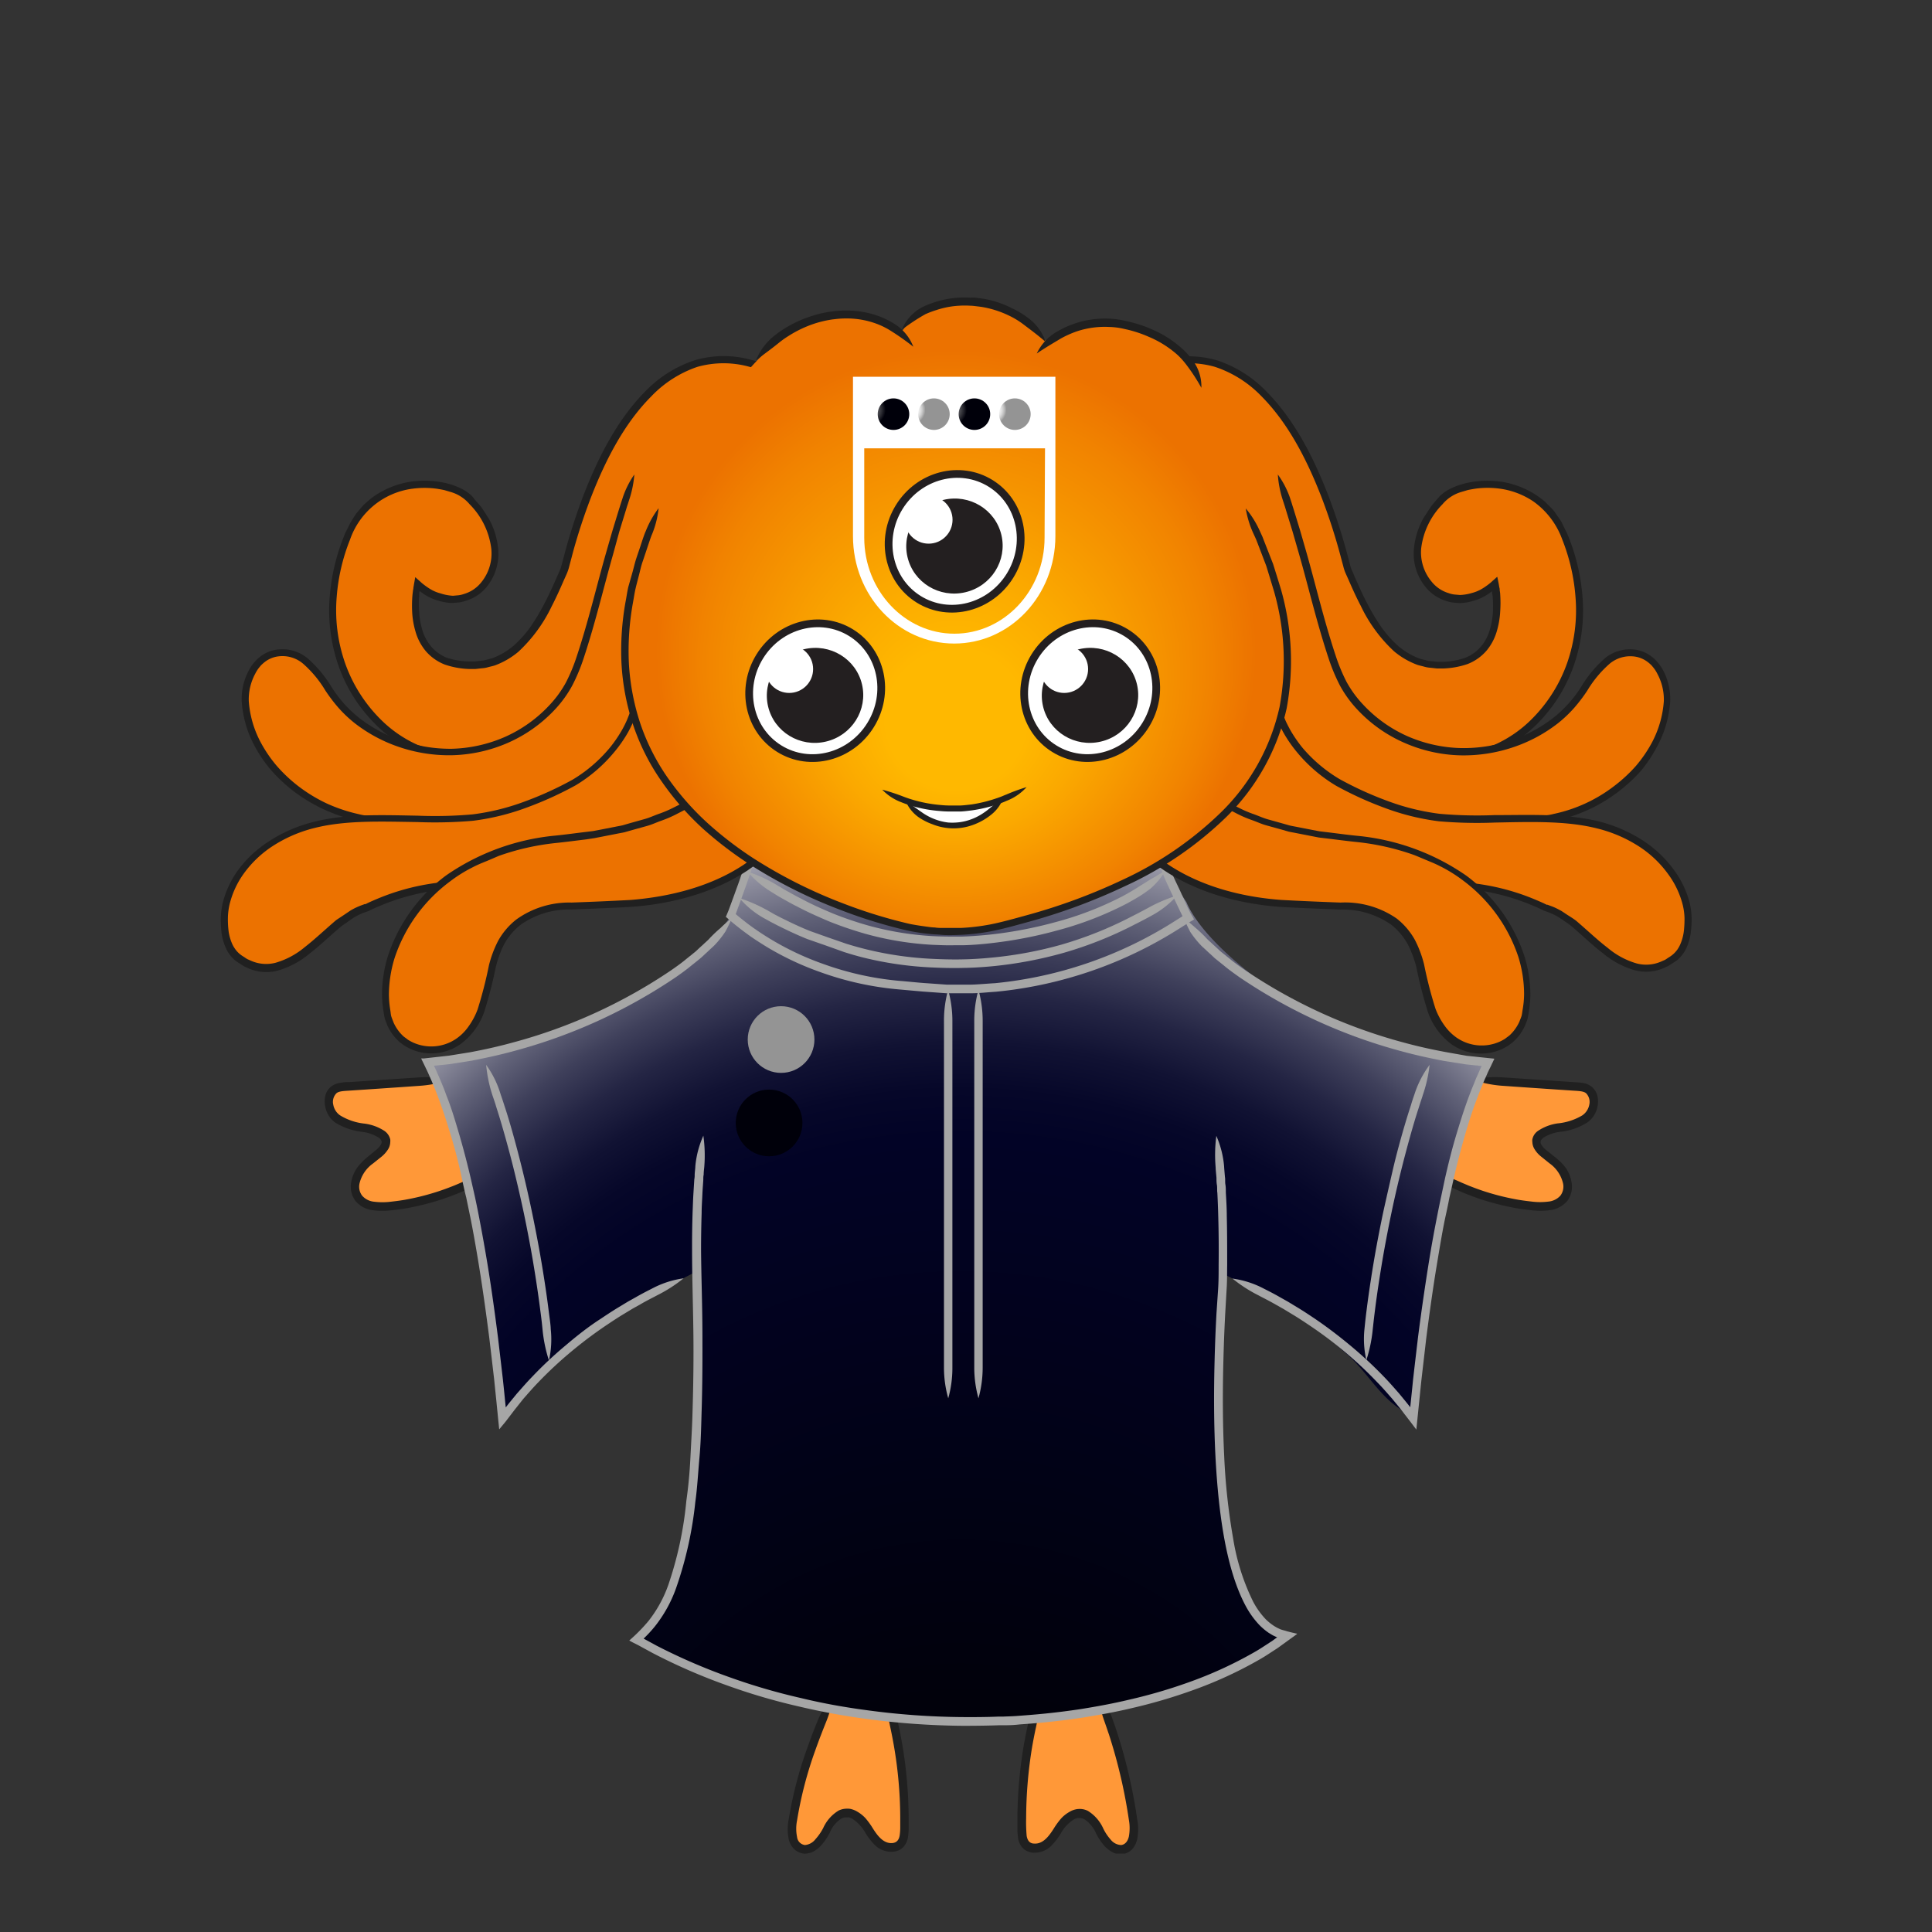<svg xmlns="http://www.w3.org/2000/svg" xmlns:xlink="http://www.w3.org/1999/xlink" viewBox="0 0 300 300"><rect x="0" y="0" width="300" height="300" fill="#333333" stroke="none"/><defs><style>.cls-1{fill:#ff9838;}.cls-2{fill:#202020;}.cls-3{fill:url(#radial-gradient);}.cls-4{fill:url(#radial-gradient-2);}.cls-5{fill:url(#radial-gradient-3);}.cls-6{fill:url(#New_Gradient_Swatch_1);}.cls-7{fill:#a6a6a6;}.cls-8{fill:none;stroke:#d6d6d6;}.cls-11,.cls-8{stroke-miterlimit:10;}.cls-9{fill:#ec7200;}.cls-10{fill:url(#radial-gradient-4);}.cls-11,.cls-13{fill:#fff;}.cls-11{stroke:#231f20;stroke-width:1.2px;}.cls-12{fill:#231f20;}.cls-14{fill:url(#New_Gradient_Swatch_1-2);}.cls-15{fill:url(#radial-gradient-5);}.cls-16{fill:url(#New_Gradient_Swatch_1-3);}.cls-17{fill:url(#radial-gradient-6);}</style><radialGradient id="radial-gradient" cx="86.51" cy="27.04" r="0.4" gradientUnits="userSpaceOnUse"><stop offset="0.22"/><stop offset="0.37" stop-color="#01010c"/><stop offset="0.61" stop-color="#020326"/></radialGradient><radialGradient id="radial-gradient-2" cx="84.64" cy="104.71" fy="216.194" r="136.19" gradientUnits="userSpaceOnUse"><stop offset="0.13"/><stop offset="0.35" stop-color="#01010c"/><stop offset="0.69" stop-color="#020326"/><stop offset="0.72" stop-color="#060729"/><stop offset="0.75" stop-color="#111233"/><stop offset="0.78" stop-color="#242544"/><stop offset="0.81" stop-color="#3f405b"/><stop offset="0.84" stop-color="#626379"/><stop offset="0.87" stop-color="#8d8d9d"/><stop offset="0.9" stop-color="#bfc0c8"/><stop offset="0.93" stop-color="#f8f8f9"/><stop offset="0.93" stop-color="#fff"/></radialGradient><radialGradient id="radial-gradient-3" cx="5867.92" cy="16487.53" r="5.25" gradientTransform="matrix(-0.12, 0.99, -0.99, -0.12, 17030.12, -3860.12)" gradientUnits="userSpaceOnUse"><stop offset="0.28" stop-color="#fff"/><stop offset="0.41" stop-color="#fbfbfb"/><stop offset="0.54" stop-color="#efefef"/><stop offset="0.67" stop-color="#dadada"/><stop offset="0.8" stop-color="#bebebe"/><stop offset="0.93" stop-color="#9a9a9a"/><stop offset="0.95" stop-color="#949494"/></radialGradient><radialGradient id="New_Gradient_Swatch_1" cx="5881.19" cy="16487.87" r="5.25" gradientTransform="matrix(-0.12, 0.99, -0.99, -0.12, 17030.12, -3860.12)" gradientUnits="userSpaceOnUse"><stop offset="0.07" stop-color="#919191"/><stop offset="0.21" stop-color="#828283"/><stop offset="0.47" stop-color="#5c5c60"/><stop offset="0.83" stop-color="#1f1f27"/><stop offset="1" stop-color="#00000a"/></radialGradient><radialGradient id="radial-gradient-4" cx="114.18" cy="49.6" fy="68.923" r="63.87" gradientUnits="userSpaceOnUse"><stop offset="0.17" stop-color="#ffb800"/><stop offset="0.32" stop-color="#fba900"/><stop offset="0.62" stop-color="#f18300"/><stop offset="0.73" stop-color="#ec7200"/></radialGradient><radialGradient id="New_Gradient_Swatch_1-2" cx="-1576.84" cy="-193.22" r="2.6" gradientTransform="matrix(0.94, 0.11, -0.11, 0.94, 1561.77, 372.56)" xlink:href="#New_Gradient_Swatch_1"/><radialGradient id="radial-gradient-5" cx="-1570.23" cy="-193.99" r="2.6" gradientTransform="matrix(0.94, 0.11, -0.11, 0.94, 1561.77, 372.56)" xlink:href="#radial-gradient-3"/><radialGradient id="New_Gradient_Swatch_1-3" cx="-1563.62" cy="-194.77" r="2.6" gradientTransform="matrix(0.94, 0.11, -0.11, 0.94, 1561.77, 372.56)" xlink:href="#New_Gradient_Swatch_1"/><radialGradient id="radial-gradient-6" cx="-1557.01" cy="-195.54" r="2.6" gradientTransform="matrix(0.94, 0.11, -0.11, 0.94, 1561.77, 372.56)" xlink:href="#radial-gradient-3"/><symbol id="Wisdom_Body_1_8" data-name="Wisdom_Body_1 8" viewBox="0 0 199.72 121.79"><path class="cls-1" d="M26.32,14.6A36.11,36.11,0,0,1,9.43,20.29c-1.63.09-3.57-.14-4.37-1.7a4,4,0,0,1,.56-3.95,15.59,15.59,0,0,1,3-2.72A2.28,2.28,0,0,0,9.64,10,1.87,1.87,0,0,0,8.59,8.74,13.29,13.29,0,0,0,4.76,7.68,5.53,5.53,0,0,1,1.27,5.8C.44,4.67.41,2.74,1.53,2a3.48,3.48,0,0,1,1.8-.47L19.75.37"/><path class="cls-2" d="M26.32,14.6a48.2,48.2,0,0,0-4.54,1.79c-.25.11-.62.28-1.08.47-.24.1-.49.21-.77.31-.58.23-1.34.51-2.07.75A37.9,37.9,0,0,1,13,19.17c-.86.17-1.75.28-2.63.38a10.47,10.47,0,0,1-2.56,0,2.86,2.86,0,0,1-1.9-.94,2.34,2.34,0,0,1-.43-1.88,5.34,5.34,0,0,1,2.13-3.18l1.35-1.08a4.77,4.77,0,0,0,1-1.13,2.24,2.24,0,0,0,.35-1.12,1.89,1.89,0,0,0,0-.44,2.23,2.23,0,0,0-.87-1.31A7.44,7.44,0,0,0,6.3,7.3,9.16,9.16,0,0,1,2.44,6,2.58,2.58,0,0,1,1.38,4.36a1.91,1.91,0,0,1,.48-1.81c.4-.38,1.31-.37,2.24-.44l2.71-.18,5.1-.35,3-.21a18,18,0,0,0,4.84-1A18.19,18.19,0,0,0,14.82.05l-3,.2L6.72.59,4,.78c-.46,0-.89,0-1.41.11A3.11,3.11,0,0,0,1,1.51,2.72,2.72,0,0,0,.11,3a3.89,3.89,0,0,0,0,1.59A4,4,0,0,0,1.63,7.1,10.12,10.12,0,0,0,6,8.6a6.3,6.3,0,0,1,2.55.93c.42.35.37.53.39.53s.11.17-.15.61a3.11,3.11,0,0,1-.75.8L6.73,12.55a9.32,9.32,0,0,0-1.55,1.58,5.49,5.49,0,0,0-1,2.42,3.7,3.7,0,0,0,.71,2.92,4.23,4.23,0,0,0,2.74,1.42,12,12,0,0,0,2.88,0c.93-.1,1.86-.22,2.75-.39a42.07,42.07,0,0,0,5.07-1.3c.75-.25,1.54-.54,2.14-.78.29-.1.55-.22.79-.32.49-.2.87-.38,1.12-.49A11.13,11.13,0,0,0,26.32,14.6Z"/><path class="cls-1" d="M173.4,14.6a36.14,36.14,0,0,0,16.89,5.69c1.63.09,3.58-.14,4.38-1.7a4,4,0,0,0-.57-3.95,15.53,15.53,0,0,0-2.95-2.72A2.24,2.24,0,0,1,190.09,10a1.86,1.86,0,0,1,1-1.23A13.27,13.27,0,0,1,195,7.68a5.5,5.5,0,0,0,3.48-1.88c.84-1.13.86-3.06-.25-3.84a3.53,3.53,0,0,0-1.8-.47L180,.37"/><path class="cls-2" d="M173.4,14.6a11.31,11.31,0,0,0,4,3l1.12.49c.24.1.5.22.79.32.6.24,1.39.53,2.14.78a42.07,42.07,0,0,0,5.07,1.3c.9.17,1.82.29,2.75.39a12,12,0,0,0,2.88,0,4.28,4.28,0,0,0,2.75-1.42,3.73,3.73,0,0,0,.7-2.92,5.48,5.48,0,0,0-1-2.42A9.75,9.75,0,0,0,193,12.55l-1.35-1.08a3.3,3.3,0,0,1-.75-.8.79.79,0,0,1-.15-.61s0-.18.39-.53a6.37,6.37,0,0,1,2.55-.93,10.08,10.08,0,0,0,4.41-1.5,4,4,0,0,0,1.57-2.51,4.07,4.07,0,0,0,0-1.59,2.8,2.8,0,0,0-.92-1.49,3.11,3.11,0,0,0-1.58-.62c-.51-.06-1-.08-1.41-.11L193,.59,187.9.25l-3-.2A18.14,18.14,0,0,0,180,.37a17.8,17.8,0,0,0,4.83,1l3,.21,5.1.35,2.71.18c.93.07,1.84.06,2.25.44a1.94,1.94,0,0,1,.48,1.81A2.62,2.62,0,0,1,197.29,6a9.25,9.25,0,0,1-3.86,1.26,7.43,7.43,0,0,0-3.12,1.19,2.12,2.12,0,0,0-.86,1.31,1.38,1.38,0,0,0,0,.44,2.24,2.24,0,0,0,.35,1.12,4.38,4.38,0,0,0,1,1.13l1.34,1.08a5.34,5.34,0,0,1,2.13,3.18,2.37,2.37,0,0,1-.42,1.88,2.91,2.91,0,0,1-1.91.94,10.39,10.39,0,0,1-2.55,0c-.89-.1-1.77-.21-2.64-.38a38.32,38.32,0,0,1-4.89-1.25c-.73-.24-1.49-.52-2.07-.75-.28-.1-.53-.21-.76-.31-.47-.19-.84-.36-1.09-.47A48.2,48.2,0,0,0,173.4,14.6Z"/><path class="cls-1" d="M79.94,96.77c-2.74,5.63-5.68,13.78-6.51,20-.22,1.6-.1,3.66,1.37,4.22s2.86-.9,3.62-2.28,1.62-3,3.15-3.25a3.66,3.66,0,0,1,3.13,1.78,15.46,15.46,0,0,0,2.31,3c1,.79,2.58,1,3.38,0a3.53,3.53,0,0,0,.54-2.16,68.64,68.64,0,0,0-2.78-21"/><path class="cls-2" d="M79.94,96.77A14.83,14.83,0,0,0,77.33,101c-.1.26-.26.64-.45,1.12-.09.24-.2.51-.31.79-.24.64-.55,1.49-.84,2.29a62.59,62.59,0,0,0-2.92,11.21,7.88,7.88,0,0,0,0,3.13,3.25,3.25,0,0,0,.82,1.52,2.56,2.56,0,0,0,1.64.74,2.94,2.94,0,0,0,1.6-.44,5,5,0,0,0,1.09-.92,9,9,0,0,0,1.32-2,4.73,4.73,0,0,1,1.84-2.17,1.56,1.56,0,0,1,.62-.16H82a1,1,0,0,1,.23,0,2.53,2.53,0,0,1,.65.28,6.41,6.41,0,0,1,2,2.23,9.85,9.85,0,0,0,1.49,1.88,3.68,3.68,0,0,0,2.81,1,2.48,2.48,0,0,0,1.63-.76,3,3,0,0,0,.72-1.61,10.13,10.13,0,0,0,.09-1.52c0-.49,0-1,0-1.47a70.79,70.79,0,0,0-1-11.49c-.24-1.33-.46-2.43-.59-3a14.4,14.4,0,0,0-1.86-4.6,25,25,0,0,0,.56,4.88c.12.54.34,1.61.57,2.92a67.12,67.12,0,0,1,1,11.26v1.45a9.05,9.05,0,0,1-.08,1.33c-.12.81-.51,1.19-1.15,1.25-1.4.12-2.35-1.17-3.07-2.31a12.24,12.24,0,0,0-1.15-1.59,5.46,5.46,0,0,0-1.24-1,3.66,3.66,0,0,0-1-.43,1.9,1.9,0,0,0-.4-.06,3.24,3.24,0,0,0-.41,0,3,3,0,0,0-1.14.28,6.11,6.11,0,0,0-2.43,2.73A8.42,8.42,0,0,1,77,119.54a2.34,2.34,0,0,1-1.64.91,1.41,1.41,0,0,1-1.24-1.26,6.47,6.47,0,0,1,0-2.6,61,61,0,0,1,2.86-11c.28-.79.59-1.62.83-2.25l.3-.78.44-1.11A23,23,0,0,0,79.94,96.77Z"/><path class="cls-1" d="M121.11,96.4c2.74,5.63,4.94,14.15,5.77,20.38.21,1.6.1,3.66-1.37,4.22s-2.87-.9-3.63-2.28-1.61-3-3.15-3.25a3.63,3.63,0,0,0-3.12,1.78,15.9,15.9,0,0,1-2.32,3c-1,.79-2.58,1-3.37,0a3.4,3.4,0,0,1-.54-2.16,68.63,68.63,0,0,1,2.77-21"/><path class="cls-2" d="M121.11,96.4a29.06,29.06,0,0,0,1.25,4.74c.09.26.23.65.39,1.13.08.24.17.51.27.79.21.64.47,1.49.71,2.3a82,82,0,0,1,2.43,11.13,7.28,7.28,0,0,1,0,2.63c-.18.79-.63,1.27-1.21,1.33a2.2,2.2,0,0,1-1.65-.86,7.6,7.6,0,0,1-1.15-1.72,6.25,6.25,0,0,0-2.39-2.76,2.78,2.78,0,0,0-1.55-.31,2,2,0,0,0-.4.06,3.2,3.2,0,0,0-1,.41,5.19,5.19,0,0,0-1.26,1,11.57,11.57,0,0,0-1.17,1.6c-.73,1.14-1.66,2.45-3.07,2.35-.65,0-1.05-.42-1.18-1.22a24.63,24.63,0,0,1-.08-2.78A69.56,69.56,0,0,1,111,105c.23-1.31.45-2.38.57-2.92a23.51,23.51,0,0,0,.56-4.88,14.4,14.4,0,0,0-1.86,4.6c-.12.54-.35,1.64-.59,3a71.17,71.17,0,0,0-1,11.52c0,.49,0,1,0,1.47a10.33,10.33,0,0,0,.1,1.53,2.85,2.85,0,0,0,.75,1.61,2.49,2.49,0,0,0,1.64.72,3.72,3.72,0,0,0,2.8-1.06,10.46,10.46,0,0,0,1.48-1.89,6.18,6.18,0,0,1,2-2.22,2.2,2.2,0,0,1,.65-.26,1.31,1.31,0,0,1,.23,0,1.56,1.56,0,0,1,.85.18,5.08,5.08,0,0,1,1.83,2.21,8.91,8.91,0,0,0,1.34,2,4.86,4.86,0,0,0,1.12.9,2.74,2.74,0,0,0,1.63.37,2.48,2.48,0,0,0,1.61-.81,3.43,3.43,0,0,0,.76-1.54,8.19,8.19,0,0,0,0-3.12A83,83,0,0,0,125,105c-.24-.81-.51-1.68-.73-2.33l-.26-.81c-.18-.49-.32-.88-.41-1.15A13.09,13.09,0,0,0,121.11,96.4Z"/></symbol><symbol id="Wisdom_Body_MASTER_1_4" data-name="Wisdom_Body_MASTER_1 4" viewBox="0 0 168.36 137.67"><path class="cls-3" d="M86.49,26.76c-.89.56-.36.66.51.47A4.66,4.66,0,0,1,86.49,26.76Z"/><path class="cls-4" d="M136.78,24.48c-3-1.86-13.88-9.28-16.76-16-.51-.73-4.3-6.85-4.76-7.57l-.39-.06c-15-.1-49.89,0-61.65.54l-1.35-.29c-.27,1.26-3,8.93-3.38,9.73l0,0-3.8,4.87c-4.63,4.62-11.75,10-29.4,15.48l-13.78,3C2.91,38.33,6.94,46,7,51.84c0,.59,4.14,22.33,6.07,36.67a77.07,77.07,0,0,1,22-17.9l8.09-4.2c-.13,4.34.3,15.61-.21,28-.17,4.12-1,25.28-9.22,29.76,47,22,83.65,11.9,102-.63-7.51-1.66-10.26-16.85-10.85-26.73-.14-2.24.34-22.29.5-24.67s.27-4.27.24-5.45L136.22,72a109.74,109.74,0,0,1,8.71,7.14c3.88,3.24,5.88,8.24,11,10,0-2.22.19-4.94.49-8,1.52-15.23,6.42-38.63,10.56-46.9C149.3,31.71,136.76,24.89,136.78,24.48Z"/><circle id="SVGID" class="cls-5" cx="56.45" cy="30.03" r="5.23"/><circle id="SVGID-2" data-name="SVGID" class="cls-6" cx="54.57" cy="43.11" r="5.23"/><path class="cls-7" d="M115.36.65a21,21,0,0,0,1.53,4.69c.11.25.29.62.5,1.09l.36.76c.42.88.86,1.8,1.3,2.74l.35.7,0,.07h0l-.35.22-.73.46a64.16,64.16,0,0,1-28.3,9.81c-1.29.07-2.56.2-3.83.23H82.46l-3.67-.26c-1.2-.09-2.43-.23-3.59-.32A47.47,47.47,0,0,1,63,18.15a44.4,44.4,0,0,1-7.84-3.66c-1.78-1.06-2.72-1.75-2.72-1.75s-.13-.07-1-.71c-.42-.31-1-.77-1.85-1.46-.3-.26-.21-.18-.23-.19h0l0-.12c.07-.16.13-.33.19-.5.25-.68.54-1.46.85-2.33.21-.58.73-2,1.45-4.17.18-.54.37-1.12.56-1.75,0,0,0,0,0,0h5.85l25-.08,27.08-.08a18.07,18.07,0,0,0,4.9-.68,17.72,17.72,0,0,0-4.9-.65L83.38.08l-25,.07-4.79,0H51.48a9.29,9.29,0,0,0-.27.94c-.18.61-.37,1.18-.55,1.71C50,5,49.43,6.4,49.23,7l-.85,2.32-.18.48c-.05.12-.09.23-.14.34s-.12.3-.19.45-.08.15-.07.21l.18.15.34.3.43.36c.86.72,1.48,1.19,1.92,1.52.88.65,1,.73,1,.73s1,.71,2.8,1.8a46,46,0,0,0,8.07,3.77,48.59,48.59,0,0,0,12.53,2.75l3.58.32,3.75.27h3.85c1.3,0,2.61-.16,3.92-.24a65.39,65.39,0,0,0,28.89-10l.73-.46.36-.23.73-.44a1.42,1.42,0,0,0,.34-.22l-.21-.37-.38-.67-.39-.78L119,6.62l-.36-.76c-.22-.46-.4-.83-.51-1.08A15.77,15.77,0,0,0,115.36.65Z"/><path class="cls-7" d="M49.92,7.84A14,14,0,0,0,53.78,11l1.07.59.75.39c.64.33,1.5.75,2.31,1.13s1.72.78,2.63,1.15l2.87,1,2.94,1.05c1,.32,2,.61,3,.86A54.86,54.86,0,0,0,80.3,18.73c2.93.14,4.82.06,4.82.06s1.89,0,4.81-.29a64.06,64.06,0,0,0,10.84-2.07A60.49,60.49,0,0,0,112,11.94c1.22-.61,2.19-1.14,2.68-1.41a14.6,14.6,0,0,0,3.88-3.09,24.14,24.14,0,0,0-4.52,1.93c-.48.26-1.45.78-2.64,1.38a59.82,59.82,0,0,1-11,4.4,61.54,61.54,0,0,1-10.61,2c-2.85.29-4.7.3-4.7.3s-1.85.07-4.72-.07A53.81,53.81,0,0,1,69.7,15.85c-1-.25-2-.53-3-.84l-2.89-1-2.81-1c-.9-.36-1.76-.74-2.57-1.12s-1.64-.79-2.27-1.11l-.73-.38-1-.57A24.9,24.9,0,0,0,49.92,7.84Z"/><path class="cls-7" d="M48.72,11c-.69.56-1.24,1-1.77,1.54a19.08,19.08,0,0,0-1.83,1.75c-.18.2-.5.46-.86.81l-.61.55-.39.37a6,6,0,0,1-.54.46l-1.13.91c-.75.63-1.57,1.21-2.42,1.8A82.22,82.22,0,0,1,14.36,30.5c-2.25.62-4.51,1.12-6.72,1.53l-3.3.53L.38,33A2,2,0,0,0,0,33l.17.36.35.72.48,1,.62,1.4c.38.93.77,1.83,1.09,2.73.67,1.78,1.22,3.49,1.7,5.07,1,3.16,1.61,5.8,2,7.65s.66,2.89.66,2.89.21,1,.6,2.9.87,4.54,1.4,7.81,1.08,7.13,1.62,11.35c.25,2.11.51,4.31.77,6.57.11,1.12.23,2.27.35,3.42.08.85.17,1.69.25,2.54l.18,1.76L13.21,90l.94-1.23.47-.62.28-.35L16,86.41c.78-.88,1.55-1.78,2.37-2.62A62.45,62.45,0,0,1,23.51,79,67.8,67.8,0,0,1,29,74.87c.93-.62,1.84-1.23,2.76-1.78l1.37-.83,1.27-.71c1.15-.67,2.14-1.14,2.62-1.41a22.69,22.69,0,0,0,4.14-2.66A14.86,14.86,0,0,0,36.38,69c-.49.26-1.49.74-2.67,1.42l-1.29.72L31,72c-.93.56-1.87,1.18-2.81,1.81C26.33,75,24.48,76.45,22.66,78a62.05,62.05,0,0,0-5.24,4.91c-.84.86-1.62,1.77-2.42,2.67l-1.14,1.39-.28.35-.06.08-.13.17-.13.17h0s0,0,0-.07l-.09-.87c-.11-1.16-.23-2.31-.35-3.44-.26-2.26-.52-4.47-.77-6.58-.54-4.24-1.09-8.12-1.63-11.41s-1.05-6-1.41-7.85-.6-2.92-.6-2.92l-.66-2.91c-.44-1.87-1.1-4.53-2.06-7.73-.48-1.6-1-3.34-1.73-5.16-.32-.91-.71-1.84-1.11-2.79l-.63-1.43L2,34.14H2l2.51-.26,3.35-.53c2.26-.43,4.55-.93,6.84-1.56A84,84,0,0,0,39.94,20.25c.87-.61,1.71-1.21,2.48-1.86.4-.31.78-.62,1.16-.93a6.44,6.44,0,0,0,.56-.48l.4-.38c.23-.2.44-.4.63-.58.38-.36.7-.63.89-.84a15.3,15.3,0,0,0,1.64-2.06A19.72,19.72,0,0,0,48.72,11Z"/><path class="cls-7" d="M44.26,45.11A15,15,0,0,0,43,49.91c0,.28-.06.69-.1,1.21,0,.25,0,.54-.06.84-.05.79-.1,1.59-.15,2.41s-.08,1.87-.12,2.83c-.06,1.92-.09,3.89-.08,5.9,0,4,.14,8.22.2,12.53s0,8.73-.14,13.22c-.06,2.24-.21,4.5-.32,6.76s-.32,4.54-.64,6.79a57.4,57.4,0,0,1-2.83,13.18,19.7,19.7,0,0,1-3.14,5.69,26.58,26.58,0,0,1-2.87,2.92s-.13.09-.08.12l.18.1.37.2L34,125l.88.48,1.45.79a92.24,92.24,0,0,0,11.75,5.1,96.43,96.43,0,0,0,11.31,3.3c3.62.85,7.06,1.46,10.24,1.89a120.16,120.16,0,0,0,15.32,1.11c3.67,0,5.74-.09,5.74-.09l.79,0c.53,0,1.33,0,2.42-.13,2.16-.15,5.47-.4,10-1.09,2.24-.37,4.8-.8,7.63-1.48a83.45,83.45,0,0,0,9.32-2.73,64.59,64.59,0,0,0,10.68-4.9c.93-.53,1.83-1.15,2.77-1.75l1.88-1.36.68-.49.34-.25c.11-.09.32-.18.06-.2-.58-.14-1.19-.27-1.72-.44-.25-.07-.6-.16-.77-.23l-.35-.16a6.75,6.75,0,0,1-.69-.39,8.12,8.12,0,0,1-1.24-1,12.22,12.22,0,0,1-2-2.79,34.62,34.62,0,0,1-3.13-9.88,99.29,99.29,0,0,1-1.41-13c-.23-4.66-.26-9.6-.13-14.64q.09-3.78.29-7.61l.22-3.83c.09-1.31.07-2.59.09-3.87,0-2.55,0-5.1-.06-7.61,0-1.25-.08-2.5-.15-3.74,0-.42,0-.84-.07-1.25s0-.8-.07-1.16c-.06-.71-.11-1.3-.13-1.66a15,15,0,0,0-1.22-4.8,22.69,22.69,0,0,0-.11,4.92c0,.35.07.93.13,1.64,0,.35,0,.74.07,1.14s0,.82.07,1.24c.06,1.23.11,2.46.14,3.71.07,2.49.09,5,.06,7.56,0,1.28,0,2.56-.08,3.8L124.74,73c-.14,2.56-.24,5.12-.3,7.65-.13,5.06-.1,10,.14,14.74.49,9.38,1.75,17.84,4.7,23.4a13.81,13.81,0,0,0,2.21,3.09,10,10,0,0,0,1.46,1.22c.28.16.53.34.82.47l.43.2.09,0h0l-.17.12-.66.48c-.91.58-1.79,1.19-2.69,1.7a63.29,63.29,0,0,1-10.46,4.8,80.47,80.47,0,0,1-9.18,2.68c-2.79.67-5.31,1.11-7.52,1.47-4.45.68-7.72.92-9.86,1.08-1.07.09-1.86.09-2.39.12l-.78,0s-2,.11-5.68.08a117.2,117.2,0,0,1-15.15-1.1c-3.14-.42-6.54-1-10.12-1.87a95.88,95.88,0,0,1-11.17-3.25,92.36,92.36,0,0,1-11.57-5l-1.43-.78-.57-.31s0,0,0,0a20.11,20.11,0,0,0,1.74-1.88,20.82,20.82,0,0,0,3.36-6.06A59.46,59.46,0,0,0,43,102.55c.32-2.28.43-4.57.64-6.85s.27-4.55.33-6.8c.15-4.52.16-9,.14-13.29s-.18-8.52-.21-12.51q0-3,.09-5.85c0-1,.07-1.89.11-2.81s.1-1.61.15-2.39c0-.3,0-.58.06-.83,0-.51.07-.92.09-1.19A22.11,22.11,0,0,0,44.26,45.11Z"/><path class="cls-8" d="M69.3,127.59"/><path class="cls-7" d="M82.65,22.24A18.07,18.07,0,0,0,82,27.13c0,4.62,0,27.76,0,27.76s0,22.1,0,26.52a17.62,17.62,0,0,0,.67,4.89,17.7,17.7,0,0,0,.65-4.89c0-4.42,0-26.52,0-26.52s0-23.14,0-27.76A18,18,0,0,0,82.65,22.24Z"/><path class="cls-7" d="M87.41,22.24a18,18,0,0,0-.66,4.89V81.41a18.07,18.07,0,0,0,.66,4.89,18.07,18.07,0,0,0,.66-4.89V27.13A18,18,0,0,0,87.41,22.24Z"/><path class="cls-7" d="M51.2,3.7A15.37,15.37,0,0,0,55,6.92L56,7.54l.73.42c.61.33,1.39.79,2.17,1.17,1.55.83,3.31,1.62,5.13,2.39a58.8,58.8,0,0,0,5.7,1.94,49,49,0,0,0,10.45,1.71c1.41.06,2.57.1,3.37.07l1.25,0s1.82,0,4.61-.33a67.4,67.4,0,0,0,10.38-2,53,53,0,0,0,10.85-4.19c1.21-.65,2.17-1.24,2.64-1.56s.8-.57,1.14-.83a12,12,0,0,0,.88-.86,10.83,10.83,0,0,0,1.42-1.93c-.78.43-1.36.83-2,1.18-.33.18-.65.39-1,.61s-.74.45-1.15.72-1.37.86-2.54,1.49a51.35,51.35,0,0,1-10.57,4.08,65.46,65.46,0,0,1-10.18,1.94c-2.73.29-4.5.32-4.5.32l-1.23,0c-.78,0-1.91,0-3.28-.07a48.12,48.12,0,0,1-10.17-1.67,53.94,53.94,0,0,1-5.54-1.89c-1.79-.75-3.5-1.52-5-2.34-.75-.37-1.53-.82-2.12-1.14-.27-.14-.51-.29-.73-.42l-1-.6A22.22,22.22,0,0,0,51.2,3.7Z"/><path class="cls-7" d="M10.19,34a21.71,21.71,0,0,0,1,4.81c.11.33.31.85.65,2,.78,2.39,1.93,6.48,2.79,10s1.47,6.44,1.47,6.44.52,2.44,1.09,5.58,1.16,7,1.5,9.73c.21,1.54.3,2.49.35,3a22.75,22.75,0,0,0,1,4.81,15,15,0,0,0,.28-4.94c0-.51-.14-1.47-.34-3-.34-2.77-.94-6.63-1.52-9.8s-1.1-5.62-1.1-5.62-.6-2.94-1.47-6.48-2-7.66-2.82-10.08c-.35-1.12-.55-1.64-.66-2A15.29,15.29,0,0,0,10.19,34Z"/><path class="cls-7" d="M119.64,11a21.76,21.76,0,0,0,1,2.16,15.3,15.3,0,0,0,1.64,2.06c.19.21.51.48.89.84.19.18.4.38.63.58l.41.38a5.11,5.11,0,0,0,.55.48l1.16.93c.77.65,1.62,1.25,2.48,1.86a84,84,0,0,0,25.23,11.54c2.29.63,4.59,1.13,6.84,1.56l3.36.53,2.5.26h0l-.19.41c-.22.48-.43,1-.64,1.43-.39,1-.78,1.88-1.11,2.79-.69,1.82-1.24,3.56-1.73,5.16-1,3.2-1.62,5.86-2.05,7.73L160,54.57s-.22,1-.6,2.92-.89,4.57-1.41,7.85-1.1,7.17-1.64,11.41c-.25,2.11-.51,4.32-.77,6.58-.11,1.13-.23,2.28-.35,3.44l-.09.87c0,.1,0,.07,0,.07h0l-.13-.17-.13-.17-.07-.08-.28-.35-1.14-1.39c-.79-.9-1.58-1.81-2.42-2.67A65.26,65.26,0,0,0,145.71,78c-1.82-1.51-3.68-2.93-5.56-4.2-.94-.63-1.87-1.25-2.81-1.81l-1.4-.85-1.28-.72c-1.18-.68-2.19-1.16-2.68-1.42a14.8,14.8,0,0,0-4.73-1.48,22.6,22.6,0,0,0,4.13,2.66c.48.27,1.47.74,2.63,1.41l1.26.71,1.37.83c.92.55,1.84,1.16,2.76,1.78A64.43,64.43,0,0,1,144.85,79a60.87,60.87,0,0,1,5.12,4.8c.83.84,1.6,1.74,2.37,2.62l1.12,1.36.28.35.47.62.95,1.23.93,1.23.18-1.76c.09-.85.17-1.69.26-2.54.12-1.15.23-2.3.35-3.42.26-2.26.52-4.46.76-6.57.54-4.22,1.09-8.08,1.63-11.35s1-6,1.4-7.81.6-2.9.6-2.9.23-1,.65-2.89,1.08-4.49,2-7.65c.48-1.58,1-3.29,1.71-5.07.32-.9.7-1.8,1.08-2.73.21-.46.42-.93.62-1.4l.49-1,.34-.72.17-.36A2,2,0,0,0,168,33l-4-.42L160.73,32c-2.22-.41-4.48-.91-6.73-1.53a82.34,82.34,0,0,1-24.81-11.35c-.84-.59-1.67-1.17-2.42-1.8l-1.13-.91a5.82,5.82,0,0,1-.53-.46l-.4-.37-.6-.55c-.37-.35-.68-.61-.87-.81a19.14,19.14,0,0,0-1.83-1.75C120.88,12,120.33,11.52,119.64,11Z"/><path class="cls-7" d="M158.17,34a15.81,15.81,0,0,0-2.3,4.39c-.1.33-.31.85-.65,2-.8,2.42-2,6.54-2.82,10.08s-1.47,6.48-1.47,6.48-.53,2.46-1.11,5.62-1.17,7-1.52,9.8c-.2,1.56-.29,2.52-.34,3a14.71,14.71,0,0,0,.29,4.94,22.76,22.76,0,0,0,1-4.81c.06-.5.15-1.45.35-3,.34-2.75.93-6.59,1.5-9.73s1.09-5.58,1.09-5.58.6-2.93,1.47-6.44,2-7.6,2.8-10c.34-1.11.54-1.63.64-2A21.71,21.71,0,0,0,158.17,34Z"/><path class="cls-8" d="M157.48,123.06"/></symbol><symbol id="Wisdom_Head3_2" data-name="Wisdom_Head3 2" viewBox="0 0 228.36 117.44"><path class="cls-9" d="M88.9,13.37c-1.22-1.92-3.66-2.24-6-2.93C61.46,3.94,53.88,41,53.33,42.3c-3.81,9.15-7.93,16.44-17,14.6-8.15-1.65-5.77-12.34-5.77-12.34a9.41,9.41,0,0,0,2.7,1.77c7.37,3,13.68-6.52,5.37-15.07C35.57,28.12,23.89,27,19.74,37a28.53,28.53,0,0,0-1.2,19.25A22.42,22.42,0,0,0,30.34,70s14,5,20.16.45,20-28.74,20-28.74l2.61-3.09"/><path class="cls-2" d="M88.9,13.37a4.41,4.41,0,0,0-3.16-2.71L85,10.43l-2.8-.75a16.08,16.08,0,0,0-8.51.08A18.89,18.89,0,0,0,66,14.54c-4.36,4.38-7.28,10.12-9.56,15.91a92.9,92.9,0,0,0-2.9,8.83c-.19.74-.39,1.47-.59,2.2a4.89,4.89,0,0,1-.33,1l-.44,1c-.6,1.37-1.21,2.72-1.88,4a33.17,33.17,0,0,1-2.18,3.67,17.87,17.87,0,0,1-2.69,3,11.16,11.16,0,0,1-3.3,1.92c-.3.09-.61.15-.9.23a4,4,0,0,1-.91.16l-.9.1-.91,0A12.06,12.06,0,0,1,35.14,56a6.26,6.26,0,0,1-2.52-1.82,7.08,7.08,0,0,1-1.35-2.61,11.56,11.56,0,0,1-.46-2.73,17.31,17.31,0,0,1,0-2.51c0-.24,0-.48.08-.7h0l.11.08.42.31c.28.19.56.35.83.5a6.91,6.91,0,0,0,1.55.6,7.42,7.42,0,0,0,2.17.36l1.07-.09a5.07,5.07,0,0,0,1-.25A6.54,6.54,0,0,0,41.28,45a8.16,8.16,0,0,0,1.78-6.05,11.91,11.91,0,0,0-1.48-4.64l-1.06-1.62c-.36-.47-.73-.86-1.05-1.24L39,30.86l-.53-.45a6.89,6.89,0,0,0-1-.63A11.48,11.48,0,0,0,36,29.16l-1-.29s-.48-.11-1.38-.25a15.56,15.56,0,0,0-3.95,0,13.64,13.64,0,0,0-5.77,2.22c-.51.33-1,.78-1.46,1.18s-.9,1-1.33,1.48A20.47,20.47,0,0,0,20,35.27c-.3.64-.68,1.29-.93,2a31.69,31.69,0,0,0-2.15,9.25,26.09,26.09,0,0,0,1.34,10.64,24.09,24.09,0,0,0,6.37,9.74,20,20,0,0,0,5.08,3.44l.35.17a2.86,2.86,0,0,0,.41.14l.73.24,1.48.43c1,.27,2,.53,3,.73a38.57,38.57,0,0,0,6.19.84,18.37,18.37,0,0,0,6.32-.66,14.16,14.16,0,0,0,1.51-.63,10,10,0,0,0,1.39-.89c.4-.35.84-.69,1.2-1.06l1.09-1.15c1.38-1.57,2.65-3.19,3.85-4.85,2.4-3.3,4.6-6.67,6.69-10q1.56-2.48,3-4.91l2.73-4.57L70.9,42l.34-.42.33-.43c.21-.29.39-.56.56-.83.33-.54.61-1.08.93-1.73-.59.43-1.07.79-1.55,1.21-.24.21-.47.44-.72.69l-.38.4-.19.22-.1.11a.64.64,0,0,0-.14.18c-.24.4-.7,1.2-1.27,2.18-.89,1.48-1.79,3-2.72,4.56s-2,3.25-3,4.89C60.89,56.35,58.7,59.7,56.32,63c-1.18,1.64-2.44,3.24-3.77,4.76a10.35,10.35,0,0,1-4.71,3.41,17,17,0,0,1-5.93.61,38.07,38.07,0,0,1-6-.81c-1-.2-2-.45-2.94-.72-.48-.13-1-.27-1.44-.42l-.71-.23a1.51,1.51,0,0,1-.31-.11l-.33-.15a19.24,19.24,0,0,1-4.8-3.25,23.2,23.2,0,0,1-6.08-9.29A24.88,24.88,0,0,1,18,46.57a30.07,30.07,0,0,1,2.07-8.92,11.89,11.89,0,0,1,9.75-7.92,14.32,14.32,0,0,1,3.66,0c.83.13,1.26.23,1.26.23l.91.27a6,6,0,0,1,3,1.93A11.78,11.78,0,0,1,42,39a7.08,7.08,0,0,1-1.53,5.25,5.36,5.36,0,0,1-2.67,1.82,4.06,4.06,0,0,1-.85.21l-.9.08A7.24,7.24,0,0,1,34.15,46a6,6,0,0,1-1.34-.52,8.51,8.51,0,0,1-.73-.45l-.38-.27-.3-.23c-.13-.11-.27-.22-.4-.35l-.42-.37-.21-.19-.1-.09s-.08-.1-.08,0L30,44.59l-.09.54c0,.19-.07.4-.07.46s-.05.41-.07.62a19.6,19.6,0,0,0-.05,2.68,13.11,13.11,0,0,0,.51,3,8.32,8.32,0,0,0,1.55,3,7.48,7.48,0,0,0,3,2.15,12.89,12.89,0,0,0,3.77.69l1,0,1-.11a4.29,4.29,0,0,0,1-.18c.34-.09.68-.16,1-.26a12.23,12.23,0,0,0,3.67-2.13,23.38,23.38,0,0,0,5.14-7c.68-1.32,1.3-2.68,1.9-4.07l.45-1a7.29,7.29,0,0,0,.39-1.14c.19-.73.39-1.46.58-2.2a90.65,90.65,0,0,1,2.87-8.72c2.23-5.7,5.12-11.33,9.3-15.52A17.81,17.81,0,0,1,74,10.82a15,15,0,0,1,7.92-.06l2.77.74.72.21a16.85,16.85,0,0,1,1.9.67A5.13,5.13,0,0,1,88.9,13.37Z"/><path class="cls-9" d="M64.22,27.53c-4.63,13.12-6.56,24.31-9.4,31.05C52.16,64.92,45.2,69.8,37.45,70.52s-15.82-2.7-19.91-8.46c-2.1-3-4.17-7-8.17-6.85s-5.85,4.5-5.55,8c.83,9.66,11.06,18,22.23,18.14,0,0,15.66,2.43,23.26-1.37,0,0,16.15-5.94,17.82-15"/><path class="cls-2" d="M64.22,27.53a13.9,13.9,0,0,0-1.83,3.68l-.31.95c-.06.21-.13.43-.21.67l-1,3.26c-.35,1.19-.7,2.42-1.06,3.67-1.43,5-2.72,10.56-4.55,16.06a26.9,26.9,0,0,1-1.66,4,16.77,16.77,0,0,1-2.52,3.48,21.15,21.15,0,0,1-7,5,22,22,0,0,1-8.21,1.82A23.15,23.15,0,0,1,28,68.82a21.86,21.86,0,0,1-6.5-3.49,19,19,0,0,1-4.34-4.87A18.85,18.85,0,0,0,13.4,56,6.15,6.15,0,0,0,9,54.69,5.37,5.37,0,0,0,6.2,55.76a5.58,5.58,0,0,0-.6.51l-.19.19-.31.36a6.13,6.13,0,0,0-.74,1.12,9.46,9.46,0,0,0-1.11,4.81,17.11,17.11,0,0,0,2.08,7.08A21,21,0,0,0,7.87,73.5a24.91,24.91,0,0,0,3.59,3.32A25.86,25.86,0,0,0,16,79.53a25.62,25.62,0,0,0,5.24,1.76,9.47,9.47,0,0,0,1.41.26c.47.07.94.15,1.42.2l1.45.09.37,0a1.33,1.33,0,0,1,.28,0l.72.09q2.88.38,5.82.54A51.87,51.87,0,0,0,44.58,82l1.48-.32c.49-.11,1-.28,1.45-.42a10.68,10.68,0,0,0,1.42-.55l.65-.27.69-.27a56.85,56.85,0,0,0,5.28-2.5,33.48,33.48,0,0,0,8.9-6.6c.27-.28.49-.57.7-.83A11.64,11.64,0,0,0,66,69a6.35,6.35,0,0,0,1.1-4,36.31,36.31,0,0,1-2,3.43,12.93,12.93,0,0,1-.83,1.13c-.2.24-.4.51-.65.78A32.73,32.73,0,0,1,55,76.7h0a55.64,55.64,0,0,1-5.17,2.44l-.66.26-.71.3a9.5,9.5,0,0,1-1.32.51c-.45.13-.9.29-1.37.4l-1.41.3a51,51,0,0,1-11.65.5c-1.94-.1-3.86-.28-5.74-.52l-.71-.1a3,3,0,0,0-.42,0l-.35,0-1.38-.08c-.46-.05-.91-.13-1.36-.19a10.2,10.2,0,0,1-1.34-.25,25.09,25.09,0,0,1-5-1.68,24.27,24.27,0,0,1-4.28-2.6A23.16,23.16,0,0,1,8.7,72.78,20.67,20.67,0,0,1,6.3,69.3a16,16,0,0,1-1.95-6.59,8.43,8.43,0,0,1,1-4.24,5.39,5.39,0,0,1,.64-1l.25-.3a7.06,7.06,0,0,1,.65-.57,4.33,4.33,0,0,1,2.25-.85,4.94,4.94,0,0,1,3.61,1.13,17.41,17.41,0,0,1,3.47,4.16,24.81,24.81,0,0,0,2,2.65,19.75,19.75,0,0,0,2.6,2.47,23.4,23.4,0,0,0,6.83,3.67,24.07,24.07,0,0,0,8.3,1.29,23,23,0,0,0,8.63-1.92A22.18,22.18,0,0,0,51.91,64a18,18,0,0,0,2.67-3.7,28.55,28.55,0,0,0,1.74-4.15c1.86-5.59,3.14-11.12,4.57-16.12l1-3.65,1-3.25.2-.66c.14-.4.24-.73.31-.95A16.35,16.35,0,0,0,64.22,27.53Z"/><path class="cls-9" d="M64.46,58.68C66,64.8,60.66,72.57,53.65,76.09c-5.43,2.73-11.07,4.76-17,5s-12-.4-17.92.19C5.37,82.56.55,91.4.55,96.5c0,2,.24,4.59,2.16,6.12,6,4.59,11.26-1.79,15.68-5.46a16.8,16.8,0,0,1,2-1.37,11.22,11.22,0,0,1,2.24-1,35.51,35.51,0,0,1,18.1-3.45C57.39,93,69,84.23,75.2,76.15"/><path class="cls-2" d="M64.46,58.68A30,30,0,0,1,64,62.62c0,.21-.08.54-.19.93l-.19.64-.06.21a2.92,2.92,0,0,1-.14.38l-.3.77q-.33.77-.75,1.53a20.43,20.43,0,0,1-2,2.93,22.65,22.65,0,0,1-5.76,4.92,53.39,53.39,0,0,1-7.42,3.38,35.84,35.84,0,0,1-8.12,2,66,66,0,0,1-8.45.2c-5.62-.1-11.24-.33-16.33,1a22.62,22.62,0,0,0-6.84,3A17.94,17.94,0,0,0,2.66,89,14.91,14.91,0,0,0,.31,94.05,12.55,12.55,0,0,0,0,96.39a16.81,16.81,0,0,0,.09,2,8.13,8.13,0,0,0,.72,2.71,4.51,4.51,0,0,0,.51.88,4.91,4.91,0,0,0,.67.79,5.43,5.43,0,0,0,1,.72c.2.13.4.28.63.41l.79.36a6.91,6.91,0,0,0,4.38.32,13.38,13.38,0,0,0,4.94-2.61c1.61-1.24,3.19-2.76,4.91-4.22.44-.35.93-.64,1.4-1l.71-.48c.25-.14.51-.27.77-.4s.53-.24.81-.34l.41-.14.3-.12.2-.1c.54-.27,1.11-.51,1.7-.75a34.22,34.22,0,0,1,15.65-2.51,42.92,42.92,0,0,0,8.63,0,39.53,39.53,0,0,0,8.39-1.95,38.55,38.55,0,0,0,7.5-3.72,39.47,39.47,0,0,0,3.29-2.32l1.52-1.25,1.3-1.19C72,80.64,72.64,80,73,79.63a13,13,0,0,0,1.33-1.72,17,17,0,0,0,.9-1.76c-.58.44-1.06.82-1.52,1.24a17.09,17.09,0,0,0-1.51,1.48c-.33.32-.94,1-1.74,1.74l-1.27,1.16L67.68,83c-1,.78-2.06,1.56-3.19,2.26a38.28,38.28,0,0,1-7.28,3.61,38.69,38.69,0,0,1-8.14,1.89,42.11,42.11,0,0,1-8.4,0,35.38,35.38,0,0,0-16.18,2.58c-.6.25-1.19.5-1.77.78l-.21.11c-.13.06,0,0-.14,0l-.46.17c-.31.11-.6.24-.89.37s-.57.29-.84.44l-.77.52c-.51.35-1,.66-1.5,1-1.79,1.53-3.33,3-4.88,4.2a12.35,12.35,0,0,1-4.53,2.42,5.82,5.82,0,0,1-3.7-.27l-.68-.3c-.2-.12-.38-.25-.55-.36a4.57,4.57,0,0,1-.82-.61,4,4,0,0,1-.53-.62,4.46,4.46,0,0,1-.42-.72,7.31,7.31,0,0,1-.62-2.36,14.73,14.73,0,0,1-.07-1.82,10.12,10.12,0,0,1,.28-2.09,13.69,13.69,0,0,1,2.17-4.68,16.84,16.84,0,0,1,4.5-4.29,21.36,21.36,0,0,1,6.5-2.81c4.86-1.23,10.41-1,16-.92a68.91,68.91,0,0,0,8.6-.2,37,37,0,0,0,8.37-2.06,54.6,54.6,0,0,0,7.6-3.46,23.48,23.48,0,0,0,6-5.18,20.84,20.84,0,0,0,2.14-3.09c.29-.54.56-1.08.8-1.63l.33-.83a3,3,0,0,0,.14-.42l.07-.22.2-.69c.12-.43.16-.79.21-1A6.26,6.26,0,0,0,64.46,58.68Z"/><path class="cls-9" d="M94,62.12c2.09,6.19.71,15.56-10.13,24.68C77.84,91.91,69.49,94,61.49,94.26c-2.26.07-4.37.15-6.39.28-1,.07-9.16-.5-12.14,6.91-1.82,4.52-1.4,9.61-5,13.27S27.66,117.4,26,112.05l-.08-.27C23.79,102,30.88,91.6,39.7,87.61c1-.48,2.07-.92,3.13-1.31a39.09,39.09,0,0,1,9.89-2.19C82.2,81.45,82,67,80.78,60.28"/><path class="cls-2" d="M94,62.12c.08,1.46.09,2.39.23,4,0,.22,0,.56,0,1a5.09,5.09,0,0,1,0,.67l0,.69c0,.31-.07.61-.1.92a15.56,15.56,0,0,1-.32,1.87c-.12.63-.35,1.24-.53,1.88s-.45,1.25-.73,1.86A33.71,33.71,0,0,1,81.25,88.09c-5.1,3.4-11.41,5-17.56,5.5-3.06.17-6.25.3-9.21.41a14.06,14.06,0,0,0-8.59,2.63,11,11,0,0,0-2.82,3.31,17.39,17.39,0,0,0-1.43,3.81,65.1,65.1,0,0,1-1.77,6.88,11.24,11.24,0,0,1-1.42,2.64,7.49,7.49,0,0,1-1.87,1.86,6.86,6.86,0,0,1-6.61.65,5.87,5.87,0,0,1-.63-.32l-.21-.12a1.51,1.51,0,0,1-.19-.14c-.12-.1-.32-.23-.56-.42a6.56,6.56,0,0,1-1.55-2.16c-.1-.28-.22-.55-.33-.88s-.11-.66-.17-1a15.81,15.81,0,0,1-.22-2.39,19.66,19.66,0,0,1,.88-5.73,24.32,24.32,0,0,1,8.61-11.9,22,22,0,0,1,3.58-2.23c.63-.33,1.31-.61,2-.89s1.36-.58,2-.85a38.29,38.29,0,0,1,8.87-2c1.54-.16,3.13-.37,4.7-.56L58,84l1.18-.23,2.35-.46c.39-.08.78-.14,1.17-.23l1.16-.33,2.3-.64c.77-.21,1.5-.56,2.24-.82a18.45,18.45,0,0,0,2.19-.93l2.11-1.09c.68-.41,1.32-.87,2-1.31a14.24,14.24,0,0,0,1.8-1.49,10.72,10.72,0,0,0,.85-.79l.75-.89c.25-.3.51-.58.73-.89l.61-1c.19-.33.42-.63.58-1l.46-1a12.11,12.11,0,0,0,.72-2.1,6.53,6.53,0,0,0,.25-1.06l.15-.89c.11-.57.09-1.1.14-1.54a7.74,7.74,0,0,0,0-1c0-.44,0-.83-.07-1.18s-.12-.68-.19-1a11.13,11.13,0,0,0-.67-1.87c-.07.73-.09,1.33-.14,1.95,0,.32,0,.63,0,1s0,.71,0,1.13a7.16,7.16,0,0,1,0,1,11.79,11.79,0,0,1-.13,1.44l-.14.84a5.68,5.68,0,0,1-.23,1,11.52,11.52,0,0,1-.67,2l-.43,1a9.46,9.46,0,0,1-.54.91l-.56.9c-.21.29-.46.55-.68.83l-.7.83a9.46,9.46,0,0,1-.8.75A13,13,0,0,1,74,77.1c-.62.41-1.22.85-1.87,1.24l-2,1a17.24,17.24,0,0,1-2.12.89c-.73.26-1.43.59-2.18.8l-2.25.63L62.41,82c-.38.09-.76.15-1.15.23l-2.3.45-1.16.22-1.17.14c-1.56.19-3.09.4-4.66.56a35.64,35.64,0,0,0-17,6.2,25.44,25.44,0,0,0-9,12.46,20.31,20.31,0,0,0-.93,6.07,16.54,16.54,0,0,0,.23,2.55,10.16,10.16,0,0,0,.21,1.16c.11.33.25.68.37,1a7.68,7.68,0,0,0,1.83,2.54c.28.24.51.39.66.51l.23.16.25.14a6.79,6.79,0,0,0,.74.38,7.76,7.76,0,0,0,3,.65A7.88,7.88,0,0,0,37.2,116a10.5,10.5,0,0,0,3.7-5,67.73,67.73,0,0,0,1.81-7A16.64,16.64,0,0,1,44,100.47a10.09,10.09,0,0,1,2.53-3,13,13,0,0,1,7.93-2.39c3.08-.12,6.07-.24,9.27-.41,6.29-.46,12.78-2.15,18.1-5.68a32.26,32.26,0,0,0,3.68-2.94c.59-.5,1.13-1.06,1.67-1.6s1.06-1.1,1.56-1.67a29.78,29.78,0,0,0,4.81-7.36c.29-.65.52-1.31.77-2s.42-1.32.55-2a16.91,16.91,0,0,0,.34-2c0-.33.1-.65.11-1l0-.73a5.87,5.87,0,0,0,0-.72c0-.44,0-.8,0-1A8.17,8.17,0,0,0,94,62.12Z"/><path class="cls-9" d="M139.46,13.37c1.22-1.92,3.67-2.24,6-2.93C166.9,3.94,174.48,41,175,42.3c3.81,9.15,7.93,16.44,17,14.6,8.15-1.65,5.78-12.34,5.78-12.34a9.44,9.44,0,0,1-2.71,1.77c-7.37,3-13.68-6.52-5.37-15.07,3-3.14,14.73-4.28,18.88,5.77a28.53,28.53,0,0,1,1.2,19.25A22.42,22.42,0,0,1,198,70s-14,5-20.16.45-20-28.74-20-28.74l-2.61-3.09"/><path class="cls-2" d="M139.46,13.37a5.13,5.13,0,0,1,1.59-1,16.85,16.85,0,0,1,1.9-.67l.72-.21,2.77-.74a15,15,0,0,1,7.92.06,17.74,17.74,0,0,1,7.18,4.51c4.18,4.19,7.07,9.82,9.3,15.52a90.65,90.65,0,0,1,2.87,8.72c.2.74.39,1.47.59,2.2a6.36,6.36,0,0,0,.38,1.14l.45,1c.6,1.39,1.22,2.75,1.91,4.07a23.18,23.18,0,0,0,5.13,7,12.23,12.23,0,0,0,3.67,2.13c.33.1.67.17,1,.26a4.39,4.39,0,0,0,1,.18l1,.11,1,0a12.89,12.89,0,0,0,3.77-.69,7.41,7.41,0,0,0,3-2.15,8.32,8.32,0,0,0,1.55-3,13.11,13.11,0,0,0,.51-3,19.6,19.6,0,0,0,0-2.68c0-.21-.05-.41-.07-.62s0-.27-.07-.46l-.09-.54-.21-1.05c0-.07,0,0-.08,0l-.1.09-.21.19-.42.37c-.13.13-.27.24-.4.35l-.3.23-.38.27a8.51,8.51,0,0,1-.73.45,6,6,0,0,1-1.34.52,7.24,7.24,0,0,1-1.86.31l-.9-.08a4.06,4.06,0,0,1-.85-.21,5.36,5.36,0,0,1-2.67-1.82A7.08,7.08,0,0,1,186.4,39a11.78,11.78,0,0,1,3.31-6.85,6,6,0,0,1,3-1.93l.91-.27s.44-.1,1.27-.23a14.24,14.24,0,0,1,3.65,0,12.28,12.28,0,0,1,5.29,2,12.42,12.42,0,0,1,4.47,5.89,30.38,30.38,0,0,1,2.06,8.92,24.88,24.88,0,0,1-1.27,10.2A23.2,23.2,0,0,1,203,66.06a19.24,19.24,0,0,1-4.8,3.25l-.33.15a1.51,1.51,0,0,1-.31.11l-.71.23c-.47.15-1,.29-1.44.42-1,.27-2,.52-2.94.72a37.92,37.92,0,0,1-6,.81,17.06,17.06,0,0,1-5.93-.61,10.28,10.28,0,0,1-4.7-3.41c-1.34-1.52-2.6-3.12-3.78-4.76-2.38-3.27-4.57-6.62-6.65-9.91-1-1.64-2-3.28-3-4.89s-1.83-3.08-2.72-4.56c-.57-1-1-1.78-1.27-2.18a.64.64,0,0,0-.14-.18l-.1-.11c-.06-.08-.13-.15-.19-.22l-.38-.4a9.18,9.18,0,0,0-.72-.69,19.52,19.52,0,0,0-1.55-1.21,18.43,18.43,0,0,0,.94,1.73c.16.27.34.54.55.83l.33.43.34.42,1.23,2.14,2.73,4.57q1.47,2.43,3,4.91c2.09,3.3,4.29,6.67,6.69,10,1.2,1.66,2.47,3.28,3.85,4.85l1.09,1.15c.36.37.8.71,1.2,1.06a10,10,0,0,0,1.39.89,14.16,14.16,0,0,0,1.51.63,18.37,18.37,0,0,0,6.32.66,38.57,38.57,0,0,0,6.19-.84c1-.2,2-.46,3-.73l1.47-.43.74-.24a3.29,3.29,0,0,0,.4-.14l.35-.17a20,20,0,0,0,5.08-3.44,24.09,24.09,0,0,0,6.37-9.74,26.09,26.09,0,0,0,1.34-10.64,31.69,31.69,0,0,0-2.15-9.25c-.25-.68-.63-1.33-.93-2s-.77-1.19-1.13-1.76-.89-1-1.34-1.48-1-.85-1.46-1.18a13.6,13.6,0,0,0-5.76-2.22,15.63,15.63,0,0,0-4,0c-.9.14-1.38.25-1.38.25l-1,.29a11.48,11.48,0,0,0-1.47.62,6.89,6.89,0,0,0-1,.63l-.53.45-.47.54c-.32.38-.69.77-1,1.24l-1.06,1.62a12.08,12.08,0,0,0-1.48,4.64A8.16,8.16,0,0,0,187.08,45a6.59,6.59,0,0,0,3.18,2.16,5.07,5.07,0,0,0,1,.25l1.07.09a7.54,7.54,0,0,0,2.18-.36,7,7,0,0,0,1.54-.6c.27-.15.55-.31.83-.5l.42-.31.11-.08h0c0,.22,0,.46.08.7a18.8,18.8,0,0,1,.05,2.51,12.12,12.12,0,0,1-.47,2.73,7.08,7.08,0,0,1-1.35,2.61A6.26,6.26,0,0,1,193.22,56a12.06,12.06,0,0,1-3.41.62l-.91,0-.9-.1a4,4,0,0,1-.91-.16c-.29-.08-.6-.14-.89-.23a11.08,11.08,0,0,1-3.31-1.92,17.87,17.87,0,0,1-2.69-3A33.17,33.17,0,0,1,178,47.51c-.67-1.28-1.28-2.63-1.88-4l-.43-1a4.37,4.37,0,0,1-.34-1c-.2-.73-.39-1.46-.59-2.2a92.9,92.9,0,0,0-2.9-8.83c-2.27-5.79-5.2-11.53-9.56-15.91a18.82,18.82,0,0,0-7.64-4.78,16.08,16.08,0,0,0-8.51-.08l-2.8.75-.75.23A4.41,4.41,0,0,0,139.46,13.37Z"/><path class="cls-9" d="M164.14,27.53c4.63,13.12,6.56,24.31,9.4,31.05,2.67,6.34,9.62,11.22,17.38,11.94s15.82-2.7,19.91-8.46c2.09-3,4.17-7,8.16-6.85s5.85,4.5,5.55,8c-.82,9.66-11.06,18-22.22,18.14,0,0-15.67,2.43-23.27-1.37,0,0-16.15-5.94-17.81-15"/><path class="cls-2" d="M164.14,27.53a16.35,16.35,0,0,0,.78,4l.31.95.2.66,1,3.25,1.05,3.65c1.43,5,2.71,10.53,4.57,16.12a28.55,28.55,0,0,0,1.74,4.15,18,18,0,0,0,2.68,3.7,22,22,0,0,0,7.38,5.21,23,23,0,0,0,8.63,1.92,24.07,24.07,0,0,0,8.3-1.29,23.4,23.4,0,0,0,6.83-3.67,19.75,19.75,0,0,0,2.6-2.47,24.81,24.81,0,0,0,2-2.65,17.41,17.41,0,0,1,3.47-4.16,5,5,0,0,1,3.61-1.13,4.33,4.33,0,0,1,2.25.85,5.63,5.63,0,0,1,.65.57l.25.3a5.39,5.39,0,0,1,.64,1,8.43,8.43,0,0,1,1,4.24,16.15,16.15,0,0,1-1.94,6.59,20.75,20.75,0,0,1-2.41,3.48,23.58,23.58,0,0,1-3.42,3.15,23.28,23.28,0,0,1-9.31,4.28,10.2,10.2,0,0,1-1.34.25c-.45.06-.9.14-1.36.19l-1.38.08-.35,0a3,3,0,0,0-.42,0l-.7.1c-1.89.24-3.81.42-5.75.52a51,51,0,0,1-11.65-.5l-1.41-.3c-.47-.11-.92-.27-1.37-.4a9.5,9.5,0,0,1-1.32-.51l-.71-.3-.66-.26a55.64,55.64,0,0,1-5.17-2.44,32.67,32.67,0,0,1-8.6-6.37c-.26-.27-.46-.54-.66-.78-.38-.48-.67-.88-.83-1.13a34.11,34.11,0,0,1-2-3.43,6.28,6.28,0,0,0,1.09,4,11.64,11.64,0,0,0,.88,1.23c.21.26.44.55.7.83a33.37,33.37,0,0,0,8.91,6.6,55.48,55.48,0,0,0,5.27,2.5l.69.27.65.27a10.68,10.68,0,0,0,1.42.55c.48.14,1,.31,1.45.42l1.48.32a51.87,51.87,0,0,0,11.92.52c2-.11,3.91-.29,5.82-.54l.72-.09a1.33,1.33,0,0,1,.28,0l.37,0,1.45-.09c.48,0,.95-.13,1.43-.2a9.58,9.58,0,0,0,1.4-.26,24.47,24.47,0,0,0,9.73-4.47,24.4,24.4,0,0,0,3.59-3.32A21.68,21.68,0,0,0,223,69.83a17.09,17.09,0,0,0,2.07-7.08,9.57,9.57,0,0,0-1.1-4.81,6.64,6.64,0,0,0-.75-1.12l-.31-.36-.19-.19a4.72,4.72,0,0,0-.6-.51,5.33,5.33,0,0,0-2.81-1.07A6.16,6.16,0,0,0,215,56a18.85,18.85,0,0,0-3.71,4.42,19,19,0,0,1-4.34,4.87,21.86,21.86,0,0,1-6.5,3.49,23.15,23.15,0,0,1-7.92,1.23,22,22,0,0,1-8.21-1.82,21.15,21.15,0,0,1-7-5,17.15,17.15,0,0,1-2.52-3.48,28,28,0,0,1-1.66-4c-1.83-5.5-3.11-11-4.55-16.06-.36-1.25-.71-2.48-1.06-3.67l-1-3.26c-.08-.24-.15-.46-.21-.67l-.31-.95A13.9,13.9,0,0,0,164.14,27.53Z"/><path class="cls-9" d="M163.9,58.68c-1.58,6.12,3.81,13.89,10.81,17.41,5.43,2.73,11.07,4.76,17,5s12-.4,17.92.19C223,82.56,227.81,91.4,227.81,96.5c0,2-.24,4.59-2.15,6.12-6,4.59-11.27-1.79-15.69-5.46a16.8,16.8,0,0,0-2-1.37,11.22,11.22,0,0,0-2.24-1,35.51,35.51,0,0,0-18.1-3.45C171,93,159.34,84.23,153.16,76.15"/><path class="cls-2" d="M163.9,58.68a6.26,6.26,0,0,0-.65,4.12c.06.24.09.6.21,1l.2.69.07.22a3,3,0,0,0,.14.42l.33.83c.24.55.51,1.09.8,1.63a20.84,20.84,0,0,0,2.14,3.09,23.48,23.48,0,0,0,6.05,5.18,54.6,54.6,0,0,0,7.6,3.46,37,37,0,0,0,8.37,2.06,68.91,68.91,0,0,0,8.6.2c5.63-.11,11.18-.31,16,.92a21.36,21.36,0,0,1,6.5,2.81,16.84,16.84,0,0,1,4.5,4.29A13.69,13.69,0,0,1,227,94.31a9.53,9.53,0,0,1,.29,2.09,16.82,16.82,0,0,1-.08,1.82,7.31,7.31,0,0,1-.62,2.36,5.12,5.12,0,0,1-.41.72,4.65,4.65,0,0,1-.54.62,4.57,4.57,0,0,1-.82.61c-.17.11-.35.24-.55.36l-.68.3a5.82,5.82,0,0,1-3.7.27,12.24,12.24,0,0,1-4.52-2.42c-1.56-1.19-3.1-2.67-4.89-4.2-.47-.37-1-.68-1.49-1l-.78-.52c-.27-.15-.55-.3-.84-.44s-.58-.26-.89-.37l-.46-.17c-.13,0,0,0-.13,0l-.22-.11c-.58-.28-1.17-.53-1.77-.78a35.38,35.38,0,0,0-16.18-2.58,42,42,0,0,1-8.39,0,38.63,38.63,0,0,1-8.15-1.89,38.28,38.28,0,0,1-7.28-3.61c-1.12-.7-2.17-1.48-3.19-2.26l-1.48-1.22-1.27-1.16c-.8-.75-1.41-1.42-1.74-1.74a17.09,17.09,0,0,0-1.51-1.48c-.46-.42-.94-.8-1.52-1.24a17,17,0,0,0,.9,1.76,13.91,13.91,0,0,0,1.33,1.72c.33.32,1,1,1.78,1.79l1.31,1.19L160,83.86a39.47,39.47,0,0,0,3.29,2.32,38.55,38.55,0,0,0,7.5,3.72,39.68,39.68,0,0,0,8.39,1.95,42.93,42.93,0,0,0,8.63,0,34.26,34.26,0,0,1,15.66,2.51c.58.24,1.15.48,1.69.75l.21.1.29.12.41.14c.28.1.55.22.81.34s.52.26.77.4l.72.48c.47.33.95.62,1.39,1,1.72,1.46,3.3,3,4.91,4.22a13.46,13.46,0,0,0,4.94,2.61,6.91,6.91,0,0,0,4.38-.32l.79-.36c.23-.13.44-.28.63-.41a5.54,5.54,0,0,0,1-.72,5.71,5.71,0,0,0,.67-.79,5.26,5.26,0,0,0,.51-.88,8.41,8.41,0,0,0,.71-2.71,14.85,14.85,0,0,0,.09-2,11.08,11.08,0,0,0-.31-2.34A14.91,14.91,0,0,0,225.7,89a18.13,18.13,0,0,0-4.79-4.58,22.86,22.86,0,0,0-6.84-3c-5.09-1.28-10.71-1-16.33-1a66.06,66.06,0,0,1-8.45-.2,35.84,35.84,0,0,1-8.12-2,53.93,53.93,0,0,1-7.42-3.38A22.83,22.83,0,0,1,168,70a20.43,20.43,0,0,1-2-2.93c-.27-.51-.53-1-.75-1.53l-.3-.77a2.92,2.92,0,0,1-.14-.38l-.06-.21-.19-.64c-.11-.39-.14-.72-.19-.93A30,30,0,0,1,163.9,58.68Z"/><path class="cls-9" d="M134.33,62.12c-2.09,6.19-.71,15.56,10.13,24.68,6.06,5.11,14.41,7.24,22.41,7.46,2.26.07,4.37.15,6.39.28,1,.07,9.16-.5,12.14,6.91,1.82,4.52,1.4,9.61,5,13.27s10.28,2.68,11.92-2.67l.08-.27c2.15-9.8-4.94-20.18-13.76-24.17-1-.48-2.07-.92-3.13-1.31a39.09,39.09,0,0,0-9.89-2.19C146.16,81.45,146.37,67,147.58,60.28"/><path class="cls-2" d="M134.33,62.12A8.17,8.17,0,0,0,133,66.07c0,.23,0,.59,0,1,0,.22,0,.46,0,.72s0,.48,0,.73.07.65.1,1a16.91,16.91,0,0,0,.34,2c.13.67.37,1.32.56,2s.47,1.31.76,2a29.54,29.54,0,0,0,4.82,7.36c.49.57,1,1.14,1.55,1.67s1.08,1.1,1.67,1.6A32.26,32.26,0,0,0,146.49,89c5.32,3.53,11.81,5.22,18.1,5.68,3.2.17,6.19.29,9.27.41a13,13,0,0,1,7.94,2.39,10.05,10.05,0,0,1,2.52,3,16.64,16.64,0,0,1,1.33,3.56,67.73,67.73,0,0,0,1.81,7,10.56,10.56,0,0,0,3.7,5,8,8,0,0,0,7.68.76,6.45,6.45,0,0,0,.73-.38l.25-.14.23-.16c.15-.12.38-.27.66-.51a7.54,7.54,0,0,0,1.83-2.54c.12-.31.27-.66.37-1a10.16,10.16,0,0,0,.21-1.16,16.54,16.54,0,0,0,.23-2.55,20.31,20.31,0,0,0-.93-6.07,25.44,25.44,0,0,0-9-12.46,35.6,35.6,0,0,0-17-6.2c-1.57-.16-3.1-.37-4.66-.56l-1.17-.14-1.15-.22-2.31-.45c-.39-.08-.77-.14-1.15-.23l-1.13-.32-2.25-.63c-.75-.21-1.45-.54-2.18-.8a17.24,17.24,0,0,1-2.12-.89l-2-1c-.65-.39-1.25-.83-1.87-1.24a13,13,0,0,1-1.71-1.41c-.26-.25-.56-.47-.8-.75l-.7-.83c-.22-.28-.47-.54-.68-.83l-.56-.9a9.46,9.46,0,0,1-.54-.91l-.42-1a10.74,10.74,0,0,1-.68-2,5.68,5.68,0,0,1-.23-1l-.14-.84a11.79,11.79,0,0,1-.13-1.44,7.16,7.16,0,0,1,0-1c0-.42,0-.78,0-1.13s0-.65,0-1c-.05-.62-.07-1.22-.14-1.95a10.24,10.24,0,0,0-.66,1.87,9.3,9.3,0,0,0-.2,1c0,.35-.06.74-.07,1.18a7.74,7.74,0,0,0,0,1c0,.44,0,1,.14,1.54l.16.89a5.6,5.6,0,0,0,.24,1.06,12.11,12.11,0,0,0,.72,2.1l.46,1c.16.35.39.65.58,1l.61,1c.22.31.49.59.73.89l.75.89a10.72,10.72,0,0,0,.85.79,14.24,14.24,0,0,0,1.8,1.49c.66.44,1.29.9,2,1.31l2.11,1.09a18.45,18.45,0,0,0,2.19.93c.75.26,1.47.61,2.24.82l2.31.64,1.15.33c.39.09.78.15,1.17.23l2.35.46,1.18.23,1.18.14c1.57.19,3.17.4,4.71.56a38.32,38.32,0,0,1,8.86,2c.7.27,1.37.57,2.05.85s1.36.56,2,.89a22.53,22.53,0,0,1,3.59,2.23,24.36,24.36,0,0,1,8.6,11.9,19.66,19.66,0,0,1,.88,5.73,14.62,14.62,0,0,1-.22,2.39c-.06.34-.1.75-.17,1s-.23.6-.33.88a6.56,6.56,0,0,1-1.55,2.16c-.24.19-.43.32-.56.42a1.51,1.51,0,0,1-.19.14l-.21.12a5.87,5.87,0,0,1-.63.32,6.86,6.86,0,0,1-6.61-.65,7.66,7.66,0,0,1-1.87-1.86,11.24,11.24,0,0,1-1.42-2.64,65.1,65.1,0,0,1-1.77-6.88,17.39,17.39,0,0,0-1.43-3.81,11,11,0,0,0-2.82-3.31A14.06,14.06,0,0,0,173.88,94c-2.95-.11-6.15-.24-9.21-.41-6.15-.45-12.46-2.1-17.56-5.5A33.71,33.71,0,0,1,135.79,75c-.28-.61-.5-1.25-.73-1.86s-.41-1.25-.52-1.88a15.61,15.61,0,0,1-.33-1.87c0-.31-.1-.61-.1-.92l0-.69a5.09,5.09,0,0,1,0-.67c0-.41,0-.75,0-1C134.24,64.51,134.25,63.58,134.33,62.12Z"/><path class="cls-10" d="M160.67,36c0-.22-5.44-20.3-11.7-26.83A21,21,0,0,0,144.09,6c-7.57-4.15-13.79.2-15.72,1.11a16.82,16.82,0,0,0-13-6.36c-7.11-.1-9.07,4-9.6,4.53,0,0,0,0,0,0C96.53.11,88.26,4,82,11.24,78.1,15.83,68,32.8,68,32.8c-21.3,47.71,28.36,62.27,36.94,64.57a32.75,32.75,0,0,0,16.88,0C130.3,95.17,181.63,82.94,160.67,36Z"/><path class="cls-2" d="M83.11,9.8c1.29-1,2.15-1.58,3.57-2.73A14.69,14.69,0,0,1,88.19,6a18,18,0,0,1,4-1.9A16.73,16.73,0,0,1,95,3.45l.7-.08A14.21,14.21,0,0,1,97.4,3.3a13.24,13.24,0,0,1,4.11.71,11.92,11.92,0,0,1,2.4,1.13,39.77,39.77,0,0,1,3.63,2.55,7.27,7.27,0,0,0-3-3.59,13.09,13.09,0,0,0-2.66-1.26,14.51,14.51,0,0,0-4.49-.77,16.59,16.59,0,0,0-1.87.07l-.75.09a17.4,17.4,0,0,0-3,.69,18.77,18.77,0,0,0-4.32,2,16.42,16.42,0,0,0-1.61,1.16A9.24,9.24,0,0,0,83.11,9.8Z"/><path class="cls-2" d="M105.76,5.06a29.56,29.56,0,0,1,3.67-2.43A14.66,14.66,0,0,1,111.11,2a13.48,13.48,0,0,1,3.59-.68,13.35,13.35,0,0,1,1.65,0,6.21,6.21,0,0,1,.69.05l.58.07a12.22,12.22,0,0,1,1.41.24,15.52,15.52,0,0,1,3.29,1.14,12.82,12.82,0,0,1,2.29,1.38c1.44,1.09,2.26,1.69,3.49,2.76a7.67,7.67,0,0,0-2.75-3.75,13.32,13.32,0,0,0-2.5-1.5A15.94,15.94,0,0,0,119.3.41a14.4,14.4,0,0,0-1.53-.26l-.62-.08a5.79,5.79,0,0,0-.74,0,13.09,13.09,0,0,0-1.78,0,14.83,14.83,0,0,0-3.91.75,14.53,14.53,0,0,0-1.87.77A6.85,6.85,0,0,0,105.76,5.06Z"/><path class="cls-2" d="M152.27,14.07a6.74,6.74,0,0,0-1.47-4.42,11.36,11.36,0,0,0-1.34-1.5A16.7,16.7,0,0,0,144.61,5a20,20,0,0,0-3.47-1.17s-.34-.09-.9-.2A12.26,12.26,0,0,0,138,3.33a14.74,14.74,0,0,0-8.12,2,7.68,7.68,0,0,0-3.17,3.41c1.35-.91,2.23-1.42,3.78-2.35a15.82,15.82,0,0,1,2.45-1.09,13.68,13.68,0,0,1,5-.68,11.35,11.35,0,0,1,2.07.24l.84.19a19.16,19.16,0,0,1,3.27,1.11A15.92,15.92,0,0,1,148.61,9a12.63,12.63,0,0,1,1.22,1.35A29.25,29.25,0,0,1,152.27,14.07Z"/><path class="cls-2" d="M159.16,32.8a15,15,0,0,0,1.2,3.92c.09.2.24.51.41.9l.25.64,1.32,3.45c.4,1.29.8,2.62,1.22,4a39.32,39.32,0,0,1,.85,17.92,32.79,32.79,0,0,1-9.21,16.47,54.9,54.9,0,0,1-15.11,10.34,90.42,90.42,0,0,1-14.63,5.44c-2.18.6-4.19,1.17-5.94,1.51a32.35,32.35,0,0,1-4.6.55c-1.28,0-2.28,0-3,0s-1-.07-1-.07-.36,0-1-.09-1.66-.21-2.92-.46a77,77,0,0,1-10.31-3.17,75.46,75.46,0,0,1-13.94-7,56.51,56.51,0,0,1-7.11-5.45,42.73,42.73,0,0,1-6.18-7,33.41,33.41,0,0,1-4.32-8.53,36,36,0,0,1-1.77-9.37A41.92,41.92,0,0,1,64,47.46c.14-.74.24-1.49.41-2.22s.37-1.45.55-2.16.33-1.43.58-2.11l.63-1.88c.35-1.05.63-1.91.82-2.33a14.65,14.65,0,0,0,1-4,15,15,0,0,0-2,3.57c-.2.42-.49,1.3-.84,2.37-.21.63-.43,1.26-.64,1.9s-.39,1.43-.59,2.15L63.28,45c-.17.74-.27,1.51-.42,2.27a42.89,42.89,0,0,0-.64,9.53,36.57,36.57,0,0,0,1.83,9.66,34.23,34.23,0,0,0,4.46,8.8,43.44,43.44,0,0,0,6.34,7.25,58.3,58.3,0,0,0,7.26,5.55,76.14,76.14,0,0,0,14.14,7.09,76.75,76.75,0,0,0,10.49,3.22c1.3.26,2.32.4,3,.47s1.08.1,1.08.1.37,0,1.07.07,1.74.06,3.06,0a33.5,33.5,0,0,0,4.76-.57c1.84-.36,3.82-.92,6-1.52a91.35,91.35,0,0,0,14.81-5.52A55.91,55.91,0,0,0,156,80.85a34,34,0,0,0,9.51-17,40.53,40.53,0,0,0-.87-18.44c-.42-1.38-.84-2.73-1.24-4L162,37.84l-.25-.65-.42-.92A14.87,14.87,0,0,0,159.16,32.8Z"/><ellipse class="cls-11" cx="92.3" cy="61.09" rx="10.59" ry="10.12" transform="translate(-8.23 107.41) rotate(-58.23)"/><ellipse class="cls-12" cx="92.28" cy="61.82" rx="7.49" ry="7.37" transform="translate(-11.7 22.77) rotate(-13.23)"/><circle class="cls-13" cx="88.27" cy="57.74" r="3.71"/><ellipse class="cls-11" cx="135" cy="61.09" rx="10.59" ry="10.12" transform="translate(11.99 143.71) rotate(-58.23)"/><ellipse class="cls-12" cx="134.98" cy="61.82" rx="7.49" ry="7.37" transform="translate(-10.57 32.54) rotate(-13.23)"/><circle class="cls-13" cx="130.97" cy="57.74" r="3.71"/><ellipse class="cls-11" cx="113.95" cy="37.9" rx="10.59" ry="10.12" transform="translate(21.74 114.83) rotate(-58.23)"/><ellipse class="cls-12" cx="113.93" cy="38.63" rx="7.49" ry="7.37" transform="translate(-5.82 27.11) rotate(-13.23)"/><circle class="cls-13" cx="109.92" cy="34.56" r="3.71"/><path class="cls-13" d="M98.17,12.35V37.1c0,9.2,7,16.68,15.72,16.68S129.6,46.3,129.6,37.1V12.35Zm29.75,25c0,8.22-6.3,14.9-14,14.9s-14-6.68-14-14.9V23.47h28.07Z"/><circle id="SVGID-3" data-name="SVGID" class="cls-14" cx="104.46" cy="18.16" r="2.45"/><circle id="SVGID-4" data-name="SVGID" class="cls-15" cx="110.74" cy="18.16" r="2.45"/><circle id="SVGID-5" data-name="SVGID" class="cls-16" cx="117.03" cy="18.16" r="2.45"/><circle id="SVGID-6" data-name="SVGID" class="cls-17" cx="123.31" cy="18.16" r="2.45"/><path class="cls-13" d="M121.49,77.48A9.44,9.44,0,0,1,114.07,82a9.19,9.19,0,0,1-7.65-4s5.12,1.59,7.47,1.49A19.14,19.14,0,0,0,121.49,77.48Z"/><path class="cls-2" d="M125.13,76.07a31.16,31.16,0,0,0-3.21,1.18c-.23.07-.56.26-1.32.51a22.25,22.25,0,0,1-4,1c-.71.08-1.35.16-1.82.17l-.77,0h-.65a14.31,14.31,0,0,1-1.59-.08,20.68,20.68,0,0,1-3.81-.67,18.49,18.49,0,0,1-2-.65,31.29,31.29,0,0,0-3.25-1.06,8,8,0,0,0,2.91,1.93,18.63,18.63,0,0,0,2,.68,20.74,20.74,0,0,0,4,.7,15.6,15.6,0,0,0,1.66.08h.68l.8,0c.49,0,1.16-.09,1.9-.18a22.07,22.07,0,0,0,4.14-1c.8-.26,1.15-.46,1.38-.54A8,8,0,0,0,125.13,76.07Z"/><path class="cls-2" d="M121.61,77.49c-.91.81-1.52,1.31-2.57,2.16a10.85,10.85,0,0,1-1.15.78,8.78,8.78,0,0,1-2.18.9,7.87,7.87,0,0,1-1.48.24,8.47,8.47,0,0,1-1.28,0,8.73,8.73,0,0,1-2.17-.55,9,9,0,0,1-1.78-.94c-1.11-.78-1.74-1.23-2.71-2a5.83,5.83,0,0,0,2.19,2.75,9.48,9.48,0,0,0,2,1,8.78,8.78,0,0,0,2.41.6,8.79,8.79,0,0,0,3.09-.23,9.71,9.71,0,0,0,2.42-1,9.29,9.29,0,0,0,1.25-.86A5.93,5.93,0,0,0,121.61,77.49Z"/></symbol></defs><g id="WISDOMS"><use width="199.72" height="121.79" transform="translate(50.39 167.25) scale(0.99)" xlink:href="#Wisdom_Body_1_8"/><use width="168.36" height="137.67" transform="translate(65.4 131.69) scale(0.99)" xlink:href="#Wisdom_Body_MASTER_1_4"/><use width="228.36" height="117.44" transform="translate(34.28 46.15)" xlink:href="#Wisdom_Head3_2"/></g></svg>